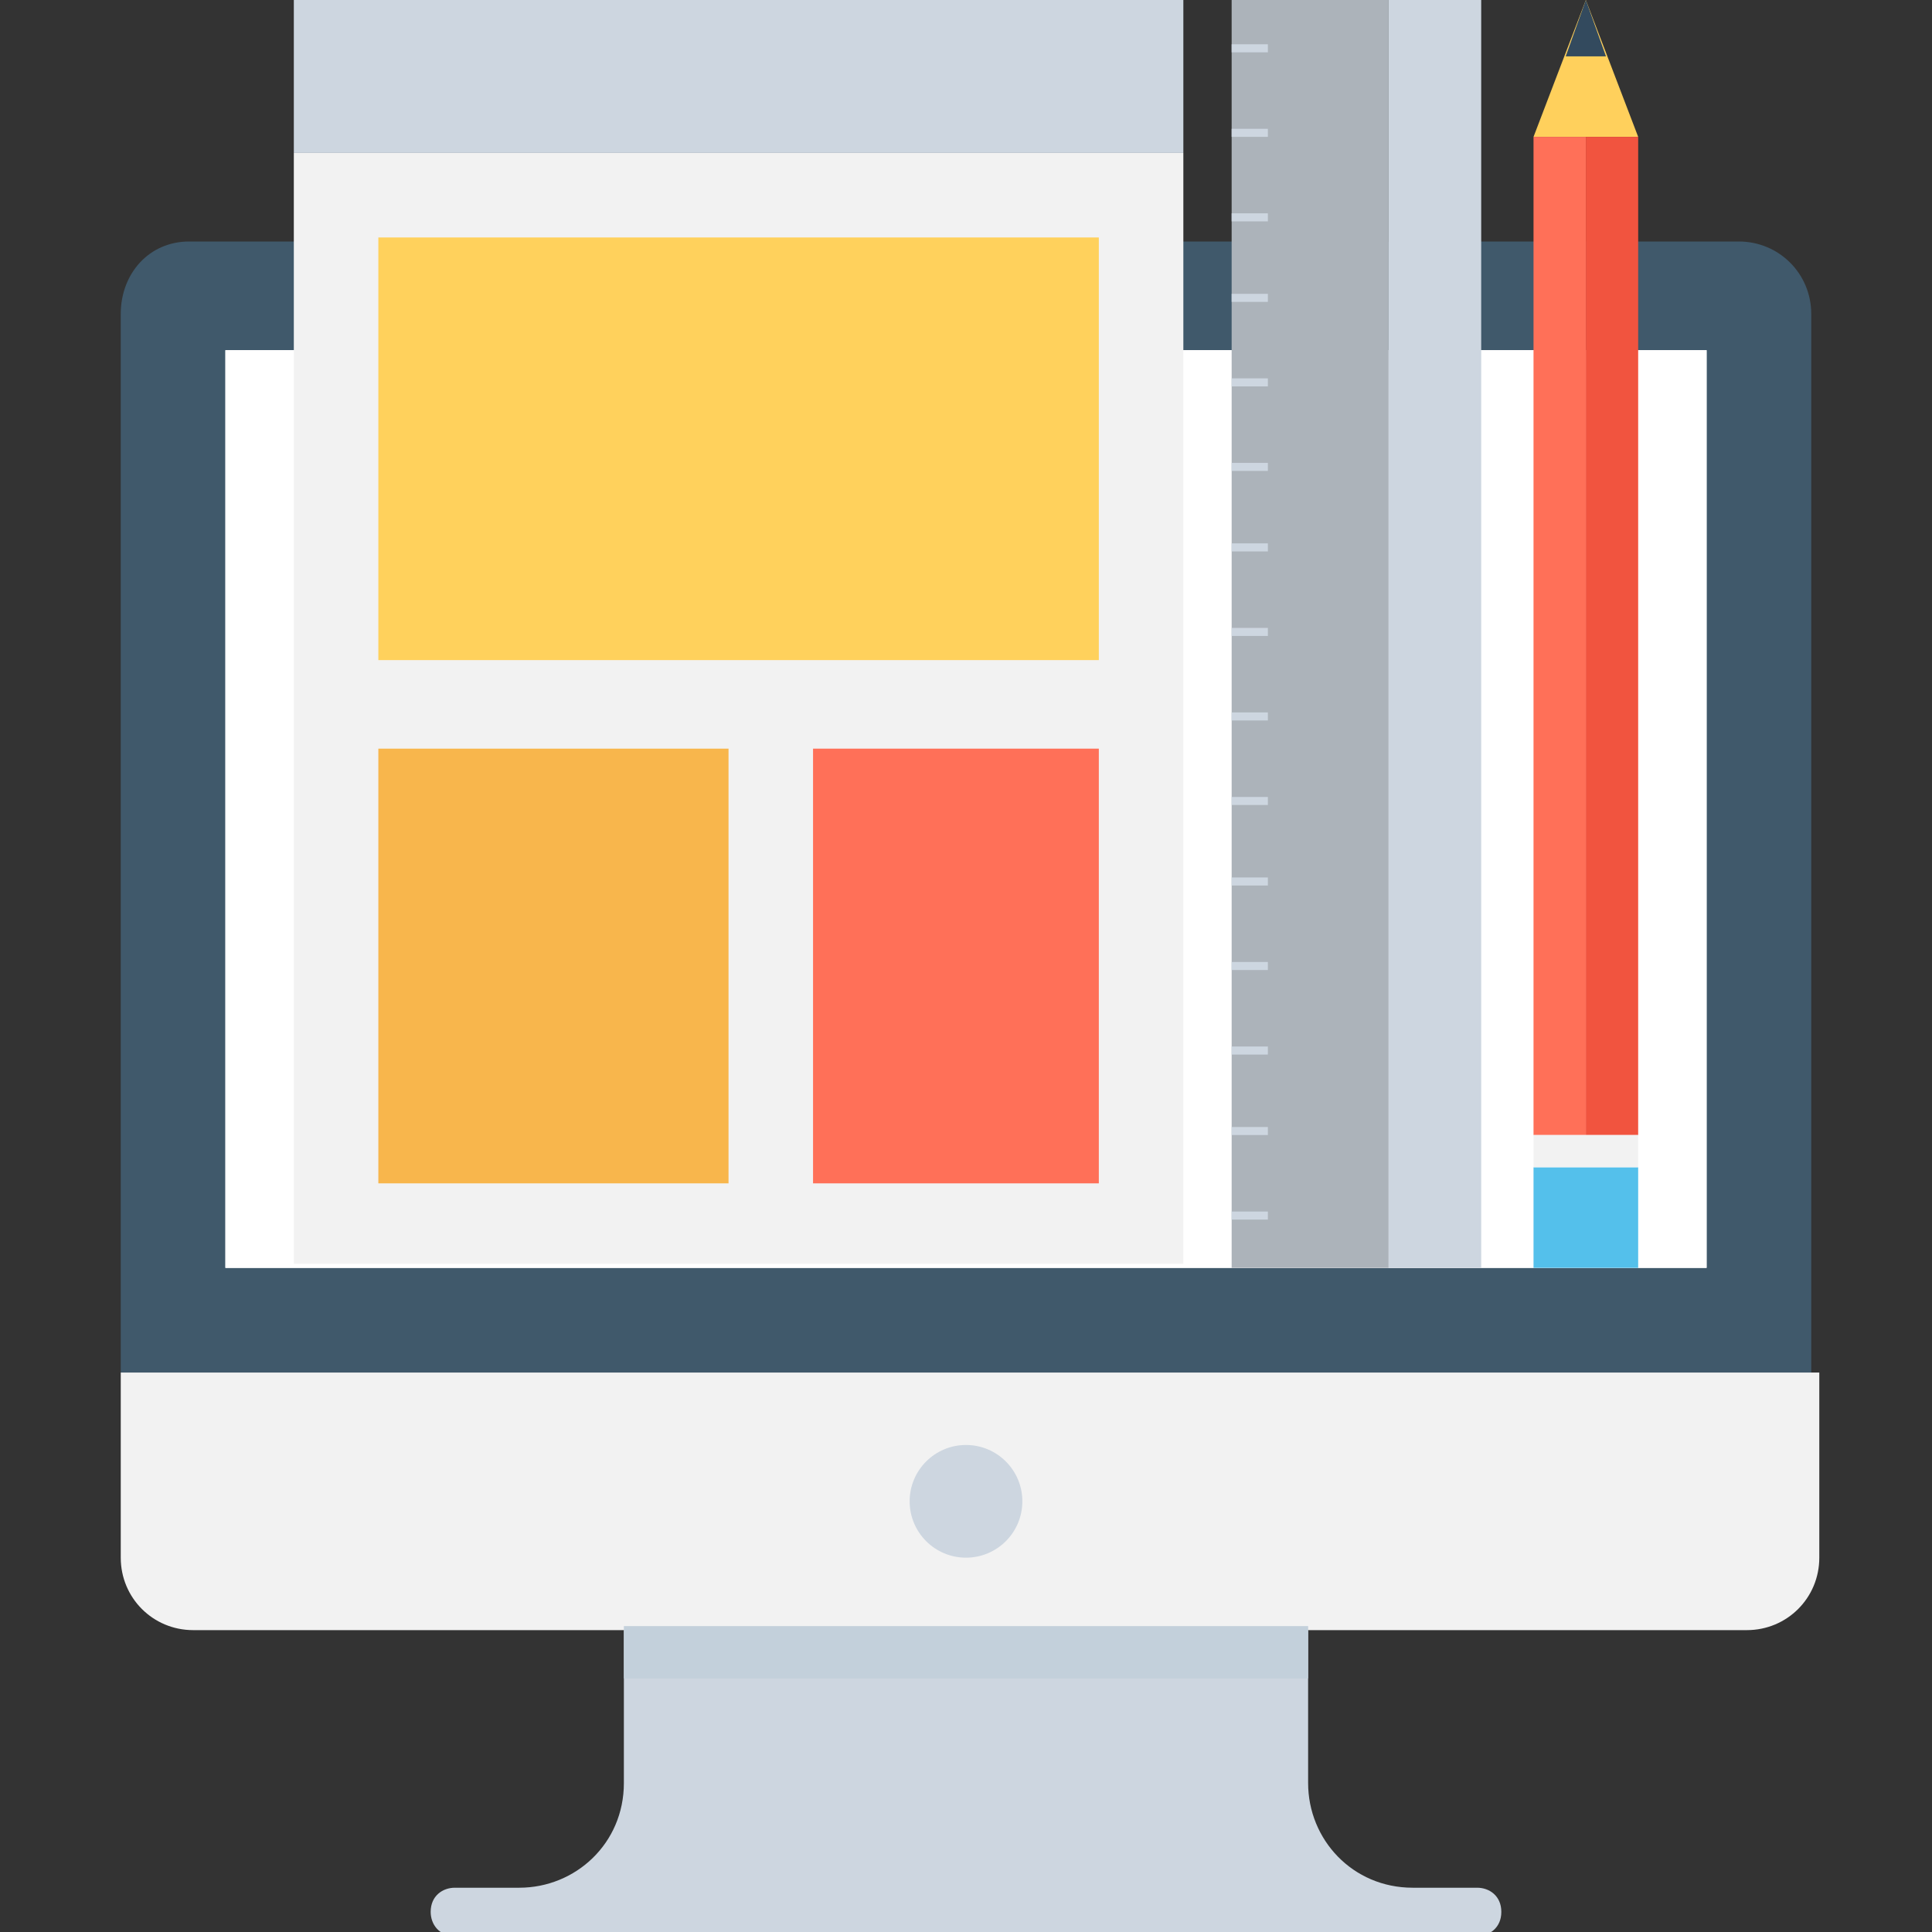 <?xml version="1.0" encoding="utf-8"?>
<!-- Generator: Adobe Illustrator 18.0.0, SVG Export Plug-In . SVG Version: 6.00 Build 0)  -->
<!DOCTYPE svg PUBLIC "-//W3C//DTD SVG 1.1//EN" "http://www.w3.org/Graphics/SVG/1.1/DTD/svg11.dtd">
<svg version="1.1" id="Layer_1" xmlns="http://www.w3.org/2000/svg" xmlns:xlink="http://www.w3.org/1999/xlink" x="0px" y="0px"
	 viewBox="0 0 48 48" enable-background="new 0 0 48 48" xml:space="preserve">
<rect x="0" y="0" width="48" height="48" fill="#333333" stroke="none"/>
<g>
	<path fill="#40596B" d="M45,7.8c0-1-0.8-1.8-1.8-1.8H4.7C3.7,6,3,6.8,3,7.8v26.3H45V7.8z"/>
	<path fill="#CDD6E0" d="M36.7,46.9h-1.6c-1.5,0-2.6-1.2-2.6-2.6v-3.8h-17v3.8c0,1.5-1.2,2.6-2.6,2.6h-1.6c-0.3,0-0.6,0.2-0.6,0.6v0
		c0,0.3,0.2,0.6,0.6,0.6h25.4c0.3,0,0.6-0.2,0.6-0.6v0C37.3,47.1,37,46.9,36.7,46.9z"/>
	<rect x="5.6" y="8.7" fill="#FFFFFF" width="36.8" height="22.8"/>
	<rect x="5.6" y="8.7" fill="#FFFFFF" width="36.8" height="22.8"/>
	<path fill="#F2F2F2" d="M3,34.1v4.6c0,1,0.8,1.8,1.8,1.8h38.6c1,0,1.8-0.8,1.8-1.8v-4.6H3z"/>
	<circle fill="#CDD6E0" cx="24" cy="37.3" r="1.4"/>
	<rect x="15.5" y="40.4" fill="#C3D0DB" width="17" height="1.3"/>
	<polygon fill="#55BFE9" points="35.7,29.3 35.7,29.8 35.7,29.3 	"/>
	<polygon fill="#FFD15C" points="34.8,29.8 34.8,29.8 35.7,29.8 	"/>
	<rect x="34.3" y="29.2" fill="#55BFE9" width="0" height="1.1"/>
	<rect x="30.6" y="0" fill="#ACB3BA" width="3.9" height="31.5"/>
	<g>
		<polygon fill="#54C0EB" points="40.7,31.5 38.1,31.5 38.1,31.5 38.1,29 40.7,29 		"/>
		<polygon fill="#FFD05C" points="38.1,3.4 39.4,0 40.7,3.4 		"/>
		<rect x="38.1" y="3.4" fill="#FF7058" width="1.3" height="24.8"/>
		<rect x="39.4" y="3.4" fill="#F1543F" width="1.3" height="24.8"/>
		<polygon fill="#334A5E" points="39.9,1.4 39.4,0 38.9,1.4 		"/>
		<rect x="38.1" y="28.2" fill="#F2F2F2" width="2.6" height="0.8"/>
	</g>
	<rect x="34.5" y="0" fill="#CDD6E0" width="2.3" height="31.5"/>
	<g>
		<rect x="30.6" y="1.1" fill="#CDD6E0" width="0.9" height="0.2"/>
		<rect x="30.6" y="3.2" fill="#CDD6E0" width="0.9" height="0.2"/>
		<rect x="30.6" y="5.3" fill="#CDD6E0" width="0.9" height="0.2"/>
		<rect x="30.6" y="7.3" fill="#CDD6E0" width="0.9" height="0.2"/>
		<rect x="30.6" y="9.4" fill="#CDD6E0" width="0.9" height="0.2"/>
		<rect x="30.6" y="11.5" fill="#CDD6E0" width="0.9" height="0.2"/>
		<rect x="30.6" y="13.5" fill="#CDD6E0" width="0.9" height="0.2"/>
		<rect x="30.6" y="15.6" fill="#CDD6E0" width="0.9" height="0.2"/>
		<rect x="30.6" y="17.7" fill="#CDD6E0" width="0.9" height="0.2"/>
		<rect x="30.6" y="19.8" fill="#CDD6E0" width="0.9" height="0.2"/>
		<rect x="30.6" y="21.8" fill="#CDD6E0" width="0.9" height="0.2"/>
		<rect x="30.6" y="23.9" fill="#CDD6E0" width="0.9" height="0.2"/>
		<rect x="30.6" y="26" fill="#CDD6E0" width="0.9" height="0.2"/>
		<rect x="30.6" y="28" fill="#CDD6E0" width="0.9" height="0.2"/>
		<rect x="30.6" y="30.1" fill="#CDD6E0" width="0.9" height="0.2"/>
	</g>
	<g>
		<rect x="7.3" y="3.8" fill="#F2F2F2" width="22.1" height="27.6"/>
		<rect x="7.3" y="0" fill="#CDD6E0" width="22.1" height="3.8"/>
		<rect x="9.4" y="5.9" fill="#FFD15C" width="17.9" height="10.5"/>
		<rect x="9.4" y="18.6" fill="#F8B64C" width="8.7" height="10.8"/>
		<rect x="20.2" y="18.6" fill="#FF7058" width="7.1" height="10.8"/>
	</g>
</g>
</svg>
